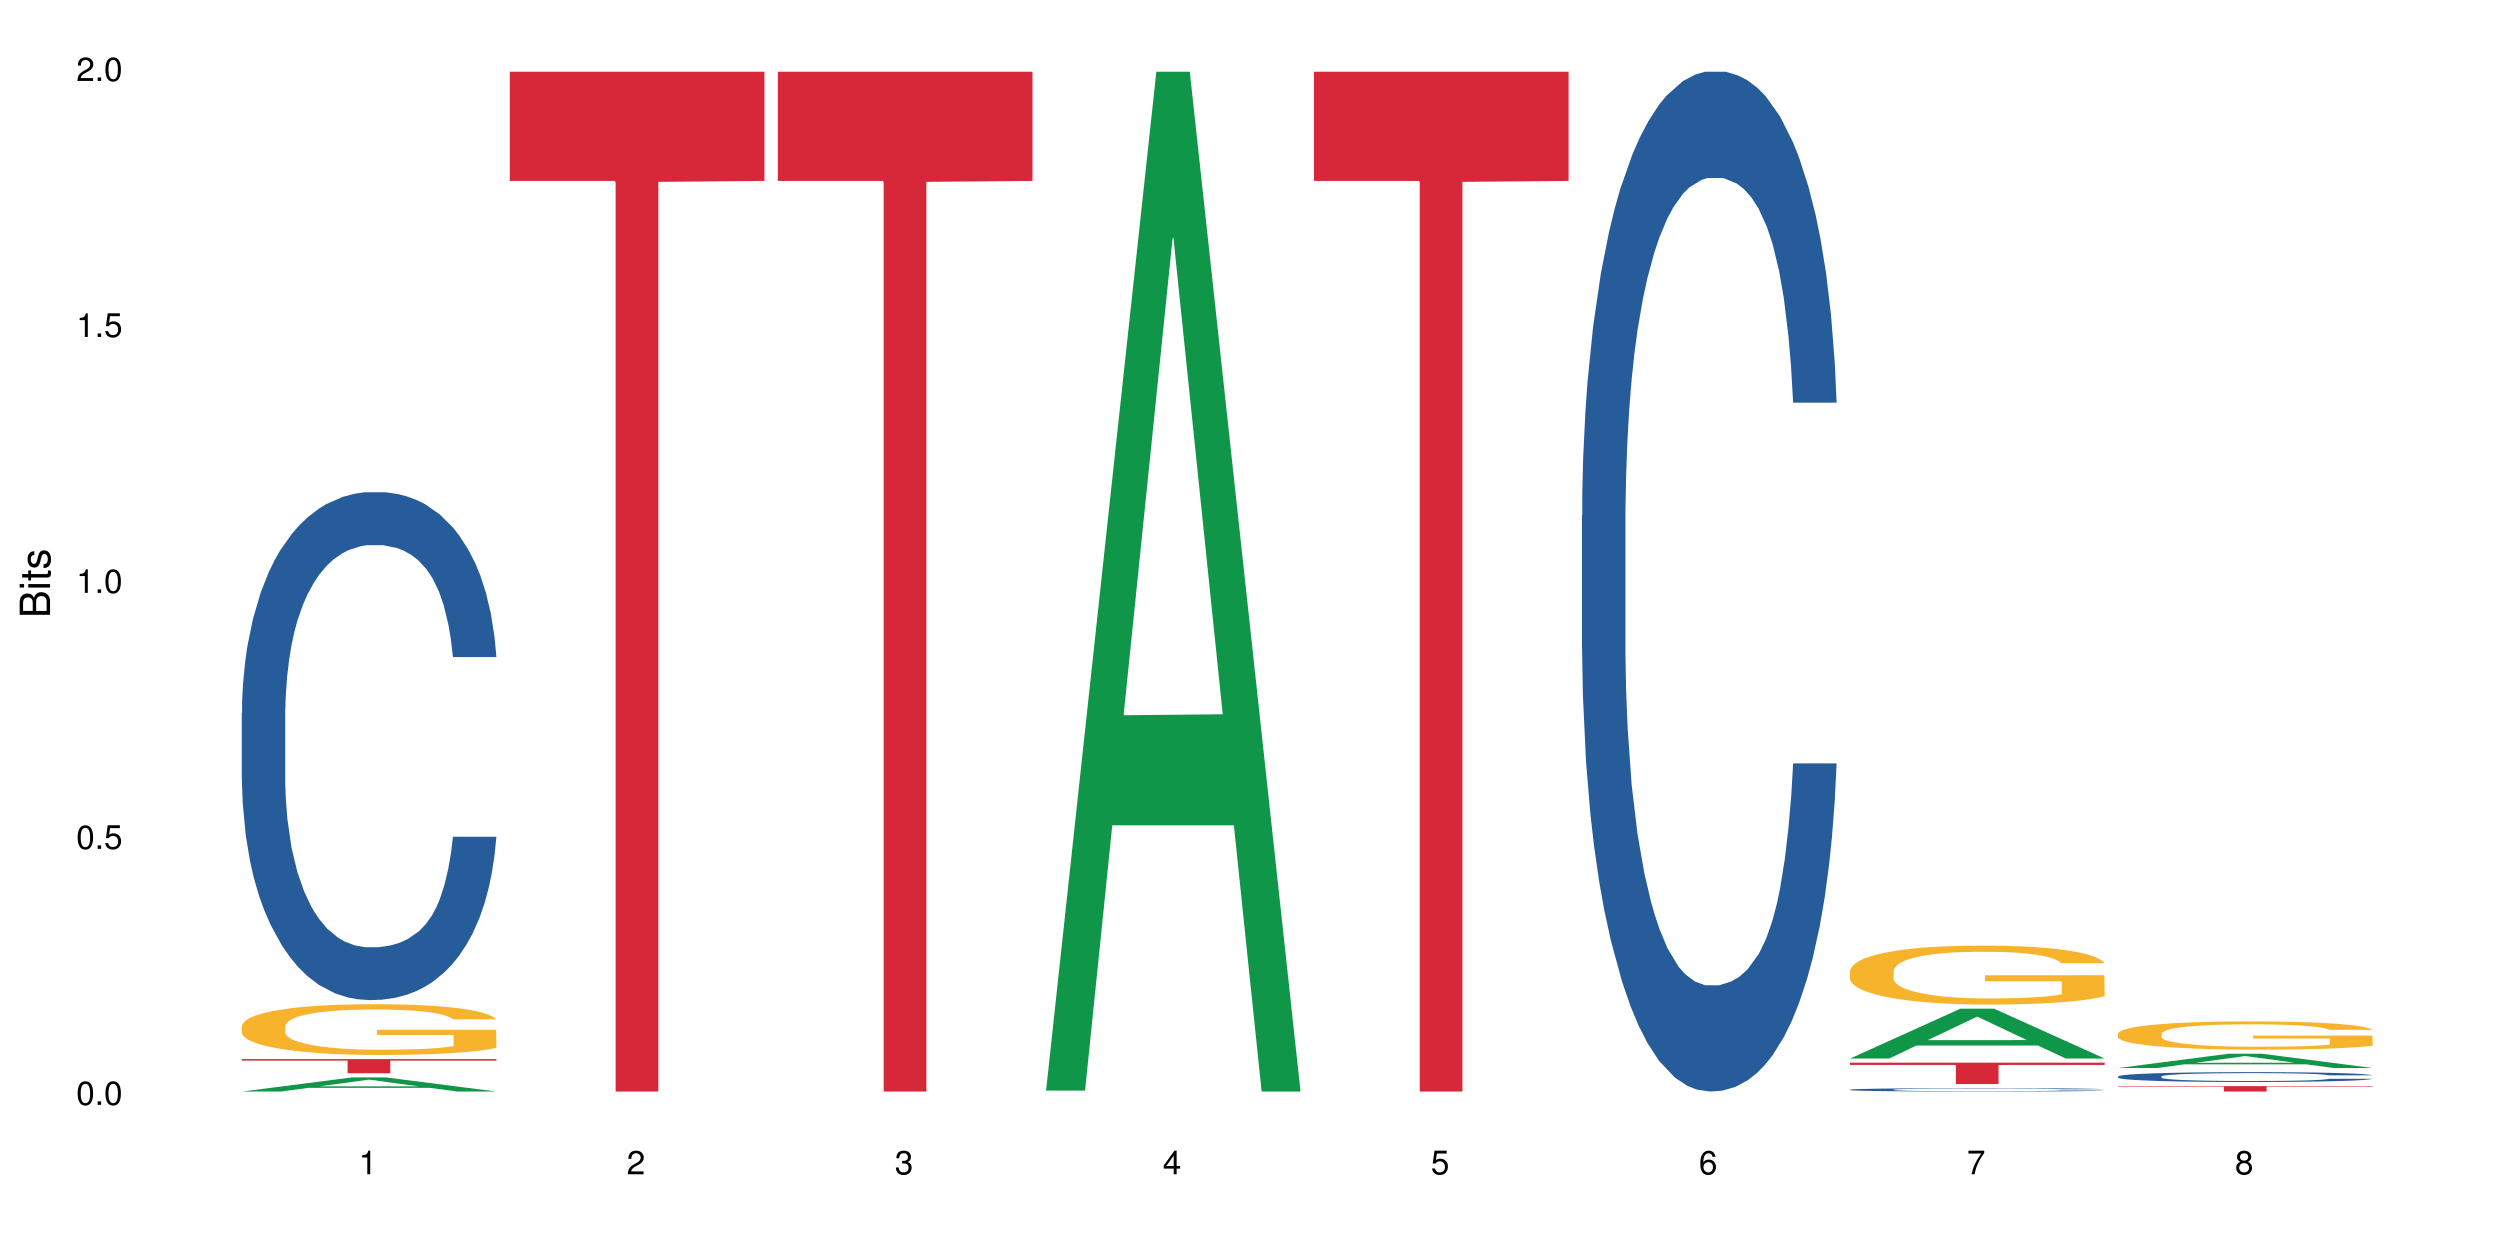 <?xml version="1.0" encoding="UTF-8"?>
<svg xmlns="http://www.w3.org/2000/svg" xmlns:xlink="http://www.w3.org/1999/xlink" width="720pt" height="360pt" viewBox="0 0 720 360" version="1.1">
<defs>
<g>
<symbol overflow="visible" id="glyph0-0">
<path style="stroke:none;" d=""/>
</symbol>
<symbol overflow="visible" id="glyph0-1">
<path style="stroke:none;" d="M 2.641 -6.797 C 2 -6.797 1.422 -6.531 1.078 -6.047 C 0.641 -5.453 0.406 -4.547 0.406 -3.297 C 0.406 -1 1.188 0.219 2.641 0.219 C 4.078 0.219 4.859 -1 4.859 -3.234 C 4.859 -4.562 4.656 -5.438 4.203 -6.047 C 3.844 -6.531 3.281 -6.797 2.641 -6.797 Z M 2.641 -6.047 C 3.547 -6.047 4 -5.125 4 -3.312 C 4 -1.375 3.562 -0.484 2.625 -0.484 C 1.734 -0.484 1.281 -1.422 1.281 -3.281 C 1.281 -5.141 1.734 -6.047 2.641 -6.047 Z M 2.641 -6.047 "/>
</symbol>
<symbol overflow="visible" id="glyph0-2">
<path style="stroke:none;" d="M 1.828 -1 L 0.828 -1 L 0.828 0 L 1.828 0 Z M 1.828 -1 "/>
</symbol>
<symbol overflow="visible" id="glyph0-3">
<path style="stroke:none;" d="M 4.562 -6.797 L 1.062 -6.797 L 0.547 -3.094 L 1.328 -3.094 C 1.719 -3.562 2.047 -3.734 2.578 -3.734 C 3.484 -3.734 4.062 -3.109 4.062 -2.094 C 4.062 -1.125 3.484 -0.531 2.578 -0.531 C 1.828 -0.531 1.375 -0.906 1.188 -1.672 L 0.328 -1.672 C 0.453 -1.109 0.547 -0.844 0.75 -0.594 C 1.125 -0.078 1.828 0.219 2.594 0.219 C 3.969 0.219 4.922 -0.781 4.922 -2.219 C 4.922 -3.562 4.031 -4.484 2.719 -4.484 C 2.25 -4.484 1.859 -4.359 1.469 -4.062 L 1.734 -5.969 L 4.562 -5.969 Z M 4.562 -6.797 "/>
</symbol>
<symbol overflow="visible" id="glyph0-4">
<path style="stroke:none;" d="M 2.484 -4.844 L 2.484 0 L 3.328 0 L 3.328 -6.797 L 2.766 -6.797 C 2.469 -5.75 2.281 -5.609 0.984 -5.453 L 0.984 -4.844 Z M 2.484 -4.844 "/>
</symbol>
<symbol overflow="visible" id="glyph0-5">
<path style="stroke:none;" d="M 4.859 -0.828 L 1.281 -0.828 C 1.359 -1.391 1.672 -1.75 2.5 -2.234 L 3.469 -2.75 C 4.406 -3.266 4.906 -3.969 4.906 -4.812 C 4.906 -5.375 4.672 -5.906 4.266 -6.266 C 3.859 -6.625 3.375 -6.797 2.719 -6.797 C 1.859 -6.797 1.219 -6.5 0.844 -5.922 C 0.609 -5.562 0.5 -5.125 0.484 -4.438 L 1.328 -4.438 C 1.359 -4.906 1.406 -5.188 1.531 -5.406 C 1.75 -5.812 2.188 -6.062 2.703 -6.062 C 3.469 -6.062 4.031 -5.516 4.031 -4.781 C 4.031 -4.25 3.719 -3.797 3.125 -3.438 L 2.234 -2.938 C 0.812 -2.141 0.406 -1.5 0.328 0 L 4.859 0 Z M 4.859 -0.828 "/>
</symbol>
<symbol overflow="visible" id="glyph0-6">
<path style="stroke:none;" d="M 2.125 -3.125 L 2.578 -3.125 C 3.516 -3.125 3.984 -2.703 3.984 -1.891 C 3.984 -1.031 3.469 -0.531 2.578 -0.531 C 1.656 -0.531 1.203 -0.984 1.156 -1.969 L 0.312 -1.969 C 0.344 -1.422 0.438 -1.078 0.609 -0.766 C 0.953 -0.109 1.625 0.219 2.547 0.219 C 3.953 0.219 4.859 -0.609 4.859 -1.906 C 4.859 -2.766 4.516 -3.25 3.703 -3.516 C 4.344 -3.766 4.656 -4.25 4.656 -4.938 C 4.656 -6.109 3.875 -6.797 2.578 -6.797 C 1.203 -6.797 0.484 -6.047 0.453 -4.609 L 1.297 -4.609 C 1.312 -5.016 1.344 -5.25 1.453 -5.453 C 1.641 -5.828 2.062 -6.062 2.594 -6.062 C 3.344 -6.062 3.797 -5.625 3.797 -4.906 C 3.797 -4.422 3.609 -4.141 3.25 -3.984 C 3.016 -3.891 2.719 -3.844 2.125 -3.844 Z M 2.125 -3.125 "/>
</symbol>
<symbol overflow="visible" id="glyph0-7">
<path style="stroke:none;" d="M 3.141 -1.625 L 3.141 0 L 3.984 0 L 3.984 -1.625 L 4.984 -1.625 L 4.984 -2.391 L 3.984 -2.391 L 3.984 -6.797 L 3.359 -6.797 L 0.266 -2.516 L 0.266 -1.625 Z M 3.141 -2.391 L 1 -2.391 L 3.141 -5.359 Z M 3.141 -2.391 "/>
</symbol>
<symbol overflow="visible" id="glyph0-8">
<path style="stroke:none;" d="M 4.781 -5.031 C 4.609 -6.141 3.891 -6.797 2.844 -6.797 C 2.094 -6.797 1.422 -6.438 1.031 -5.828 C 0.609 -5.172 0.406 -4.344 0.406 -3.094 C 0.406 -1.953 0.578 -1.234 0.984 -0.625 C 1.359 -0.078 1.953 0.219 2.703 0.219 C 3.984 0.219 4.922 -0.734 4.922 -2.078 C 4.922 -3.344 4.062 -4.234 2.844 -4.234 C 2.172 -4.234 1.641 -3.969 1.281 -3.469 C 1.281 -5.125 1.828 -6.047 2.797 -6.047 C 3.391 -6.047 3.797 -5.672 3.938 -5.031 Z M 2.734 -3.484 C 3.547 -3.484 4.062 -2.922 4.062 -2 C 4.062 -1.156 3.484 -0.531 2.703 -0.531 C 1.922 -0.531 1.328 -1.188 1.328 -2.047 C 1.328 -2.891 1.906 -3.484 2.734 -3.484 Z M 2.734 -3.484 "/>
</symbol>
<symbol overflow="visible" id="glyph0-9">
<path style="stroke:none;" d="M 4.984 -6.797 L 0.438 -6.797 L 0.438 -5.969 L 4.109 -5.969 C 2.5 -3.656 1.828 -2.234 1.328 0 L 2.219 0 C 2.594 -2.172 3.453 -4.047 4.984 -6.094 Z M 4.984 -6.797 "/>
</symbol>
<symbol overflow="visible" id="glyph0-10">
<path style="stroke:none;" d="M 3.75 -3.578 C 4.453 -4 4.688 -4.344 4.688 -4.984 C 4.688 -6.047 3.844 -6.797 2.641 -6.797 C 1.438 -6.797 0.594 -6.047 0.594 -4.984 C 0.594 -4.359 0.828 -4.016 1.516 -3.578 C 0.734 -3.203 0.359 -2.641 0.359 -1.891 C 0.359 -0.641 1.297 0.219 2.641 0.219 C 3.984 0.219 4.922 -0.641 4.922 -1.875 C 4.922 -2.641 4.531 -3.203 3.75 -3.578 Z M 2.641 -6.047 C 3.359 -6.047 3.812 -5.625 3.812 -4.969 C 3.812 -4.344 3.344 -3.922 2.641 -3.922 C 1.922 -3.922 1.453 -4.344 1.453 -4.984 C 1.453 -5.625 1.922 -6.047 2.641 -6.047 Z M 2.641 -3.203 C 3.484 -3.203 4.062 -2.672 4.062 -1.875 C 4.062 -1.062 3.484 -0.531 2.625 -0.531 C 1.797 -0.531 1.219 -1.078 1.219 -1.875 C 1.219 -2.672 1.797 -3.203 2.641 -3.203 Z M 2.641 -3.203 "/>
</symbol>
<symbol overflow="visible" id="glyph1-0">
<path style="stroke:none;" d=""/>
</symbol>
<symbol overflow="visible" id="glyph1-1">
<path style="stroke:none;" d="M 0 -0.953 L 0 -4.891 C 0 -5.719 -0.234 -6.344 -0.734 -6.797 C -1.188 -7.234 -1.812 -7.469 -2.5 -7.469 C -3.547 -7.469 -4.188 -7 -4.625 -5.875 C -4.984 -6.672 -5.641 -7.094 -6.531 -7.094 C -7.156 -7.094 -7.734 -6.859 -8.141 -6.391 C -8.562 -5.938 -8.75 -5.344 -8.75 -4.5 L -8.75 -0.953 Z M -4.984 -2.062 L -7.766 -2.062 L -7.766 -4.219 C -7.766 -4.844 -7.688 -5.203 -7.453 -5.5 C -7.219 -5.812 -6.859 -5.969 -6.375 -5.969 C -5.906 -5.969 -5.531 -5.812 -5.297 -5.5 C -5.062 -5.203 -4.984 -4.844 -4.984 -4.219 Z M -0.984 -2.062 L -4 -2.062 L -4 -4.781 C -4 -5.328 -3.859 -5.688 -3.578 -5.953 C -3.297 -6.219 -2.922 -6.359 -2.484 -6.359 C -2.062 -6.359 -1.688 -6.219 -1.406 -5.953 C -1.109 -5.688 -0.984 -5.328 -0.984 -4.781 Z M -0.984 -2.062 "/>
</symbol>
<symbol overflow="visible" id="glyph1-2">
<path style="stroke:none;" d="M -6.281 -1.797 L -6.281 -0.797 L 0 -0.797 L 0 -1.797 Z M -8.75 -1.797 L -8.75 -0.797 L -7.484 -0.797 L -7.484 -1.797 Z M -8.75 -1.797 "/>
</symbol>
<symbol overflow="visible" id="glyph1-3">
<path style="stroke:none;" d="M -6.281 -3.047 L -6.281 -2.016 L -8.016 -2.016 L -8.016 -1.016 L -6.281 -1.016 L -6.281 -0.172 L -5.469 -0.172 L -5.469 -1.016 L -0.719 -1.016 C -0.078 -1.016 0.281 -1.453 0.281 -2.234 C 0.281 -2.469 0.25 -2.719 0.188 -3.047 L -0.641 -3.047 C -0.609 -2.922 -0.594 -2.766 -0.594 -2.562 C -0.594 -2.141 -0.719 -2.016 -1.156 -2.016 L -5.469 -2.016 L -5.469 -3.047 Z M -6.281 -3.047 "/>
</symbol>
<symbol overflow="visible" id="glyph1-4">
<path style="stroke:none;" d="M -4.531 -5.25 C -5.766 -5.25 -6.469 -4.422 -6.469 -2.969 C -6.469 -1.516 -5.719 -0.562 -4.547 -0.562 C -3.562 -0.562 -3.094 -1.062 -2.734 -2.562 L -2.516 -3.484 C -2.344 -4.188 -2.094 -4.469 -1.625 -4.469 C -1.047 -4.469 -0.641 -3.875 -0.641 -3 C -0.641 -2.453 -0.797 -2 -1.062 -1.75 C -1.25 -1.594 -1.422 -1.531 -1.875 -1.469 L -1.875 -0.406 C -0.422 -0.453 0.281 -1.266 0.281 -2.922 C 0.281 -4.5 -0.5 -5.516 -1.719 -5.516 C -2.656 -5.516 -3.172 -4.984 -3.469 -3.734 L -3.703 -2.766 C -3.891 -1.953 -4.156 -1.609 -4.594 -1.609 C -5.172 -1.609 -5.547 -2.125 -5.547 -2.938 C -5.547 -3.75 -5.203 -4.172 -4.531 -4.203 Z M -4.531 -5.25 "/>
</symbol>
</g>
</defs>
<g id="surface15050">
<rect x="0" y="0" width="720" height="360" style="fill:rgb(100%,100%,100%);fill-opacity:1;stroke:none;"/>
<path style=" stroke:none;fill-rule:nonzero;fill:rgb(6.275%,58.824%,28.235%);fill-opacity:1;" d="M 69.629 314.367 L 69.707 314.363 L 101.441 310.285 L 111.078 310.285 L 142.965 314.371 L 131.762 314.371 L 123.77 313.305 L 88.746 313.305 L 80.91 314.367 L 69.629 314.367 L 92.117 312.863 L 120.559 312.859 L 106.375 310.953 L 106.219 310.949 L 106.062 310.961 L 92.039 312.859 L 92.117 312.863 Z M 69.629 314.367 "/>
<path style=" stroke:none;fill-rule:nonzero;fill:rgb(14.51%,36.078%,60%);fill-opacity:1;" d="M 69.629 205.41 L 69.719 205.273 L 69.719 202.066 L 69.988 196.984 L 70.613 190.566 L 71.238 186.156 L 72.848 178.266 L 75.086 170.645 L 77.41 164.762 L 79.109 161.285 L 80.629 158.609 L 84.117 153.664 L 86.355 151.125 L 88.77 148.852 L 91.719 146.578 L 93.867 145.242 L 98.695 143.102 L 102.273 142.164 L 105.047 141.766 L 111.039 141.766 L 114.613 142.301 L 117.207 142.969 L 120.07 144.039 L 122.484 145.242 L 126.688 148.184 L 130.445 151.926 L 132.145 154.066 L 134.828 158.211 L 136.883 162.223 L 138.316 165.699 L 139.926 170.645 L 141.355 176.66 L 142.43 183.48 L 142.965 189.23 L 130.445 189.23 L 129.82 183.883 L 129.102 179.738 L 127.762 174.254 L 126.422 170.379 L 124.543 166.5 L 122.844 163.961 L 120.516 161.418 L 118.461 159.816 L 116.312 158.609 L 114.258 157.809 L 110.32 157.008 L 105.762 157.008 L 104.062 157.273 L 100.574 158.344 L 98.695 159.281 L 96.012 161.152 L 94.133 162.891 L 91.898 165.562 L 90.379 167.836 L 88.5 171.312 L 87.16 174.387 L 85.637 178.801 L 84.742 182.145 L 83.938 185.887 L 83.223 190.301 L 82.688 194.98 L 82.328 199.926 L 82.148 204.738 L 82.148 225.465 L 82.328 230.277 L 82.777 235.895 L 83.938 244.051 L 85.637 251.137 L 87.605 256.754 L 89.484 260.762 L 90.559 262.637 L 91.988 264.773 L 94.223 267.449 L 97.445 270.121 L 99.32 271.191 L 102.184 272.262 L 105.137 272.797 L 109.07 272.797 L 112.559 272.262 L 114.883 271.594 L 117.297 270.523 L 120.605 268.25 L 122.664 266.113 L 124.453 263.57 L 125.793 261.031 L 126.688 258.891 L 128.031 254.746 L 129.102 250.199 L 129.906 245.52 L 130.445 240.977 L 142.965 240.977 L 142.43 246.324 L 141.625 251.539 L 140.82 255.414 L 139.566 260.094 L 138.137 264.238 L 136.078 268.918 L 134.379 271.996 L 132.145 275.336 L 130.086 277.879 L 127.852 280.152 L 124.543 282.824 L 122.395 284.16 L 120.07 285.367 L 117.297 286.434 L 113.809 287.371 L 110.055 287.906 L 106.566 288.039 L 102.809 287.773 L 100.035 287.238 L 96.371 286.035 L 91.809 283.629 L 88.5 281.086 L 85.906 278.547 L 83.672 275.871 L 81.168 272.262 L 77.945 266.379 L 75.98 261.832 L 74.637 258.09 L 73.117 252.875 L 72.043 248.195 L 70.793 240.707 L 69.898 231.215 L 69.629 223.859 Z M 69.629 205.41 "/>
<path style=" stroke:none;fill-rule:nonzero;fill:rgb(96.863%,70.196%,16.863%);fill-opacity:1;" d="M 69.629 295.48 L 69.719 295.469 L 69.719 295.199 L 70.078 294.598 L 70.973 293.773 L 72.133 293.09 L 73.387 292.559 L 74.191 292.277 L 75.531 291.875 L 76.695 291.582 L 79.645 290.98 L 83.402 290.422 L 85.461 290.18 L 87.785 289.953 L 91.094 289.699 L 92.613 289.605 L 97.266 289.391 L 102.543 289.258 L 108.355 289.219 L 111.039 289.23 L 114.703 289.285 L 119.711 289.434 L 122.574 289.566 L 124.809 289.699 L 127.137 289.875 L 129.996 290.141 L 132.68 290.461 L 134.828 290.781 L 136.973 291.18 L 138.762 291.609 L 140.281 292.074 L 141.625 292.637 L 142.43 293.105 L 142.965 293.57 L 130.535 293.57 L 129.82 293.105 L 129.016 292.742 L 127.672 292.305 L 126.332 291.984 L 124.988 291.73 L 122.484 291.383 L 120.34 291.168 L 117.656 290.98 L 115.062 290.859 L 112.109 290.781 L 110.32 290.754 L 105.582 290.754 L 101.289 290.848 L 98.785 290.953 L 96.996 291.062 L 94.492 291.262 L 92.973 291.422 L 92.078 291.527 L 89.395 291.941 L 87.605 292.316 L 86.621 292.57 L 85.371 292.969 L 84.477 293.332 L 83.492 293.863 L 82.953 294.266 L 82.238 295.172 L 82.148 297.578 L 82.418 298.082 L 82.953 298.633 L 83.672 299.113 L 84.742 299.621 L 85.816 300.008 L 87.695 300.527 L 89.305 300.875 L 90.559 301.102 L 92.973 301.461 L 93.957 301.582 L 96.281 301.82 L 98.695 302.008 L 101.648 302.168 L 103.883 302.25 L 107.461 302.316 L 112.02 302.316 L 117.387 302.234 L 120.785 302.129 L 123.109 302.023 L 124.633 301.93 L 126.508 301.781 L 127.852 301.648 L 129.102 301.5 L 130.625 301.273 L 130.625 298.082 L 108.535 298.07 L 108.535 296.574 L 142.875 296.562 L 142.965 301.781 L 141.086 302.145 L 138.762 302.488 L 136.527 302.758 L 134.199 302.984 L 130.891 303.238 L 128.207 303.398 L 124.094 303.586 L 120.34 303.703 L 116.402 303.785 L 112.914 303.824 L 108.801 303.84 L 105.137 303.812 L 101.199 303.73 L 98.07 303.625 L 95.207 303.492 L 92.344 303.316 L 88.77 303.039 L 86.441 302.809 L 84.027 302.531 L 81.613 302.195 L 79.469 301.836 L 78.035 301.555 L 76.605 301.234 L 75.086 300.836 L 73.652 300.379 L 72.582 299.965 L 71.598 299.5 L 70.883 299.059 L 70.164 298.457 L 69.809 297.977 L 69.629 297.562 Z M 69.629 295.48 "/>
<path style=" stroke:none;fill-rule:nonzero;fill:rgb(83.922%,15.686%,22.353%);fill-opacity:1;" d="M 69.629 305.02 L 142.965 305.02 L 142.965 305.457 L 112.402 305.461 L 112.402 309.105 L 100.105 309.105 L 100.105 305.461 L 99.926 305.457 L 69.629 305.457 Z M 69.629 305.02 "/>
<path style=" stroke:none;fill-rule:nonzero;fill:rgb(83.922%,15.686%,22.353%);fill-opacity:1;" d="M 146.824 20.664 L 220.16 20.664 L 220.16 52.102 L 189.598 52.379 L 189.598 314.371 L 177.301 314.371 L 177.301 52.652 L 177.121 52.102 L 146.824 52.102 Z M 146.824 20.664 "/>
<path style=" stroke:none;fill-rule:nonzero;fill:rgb(83.922%,15.686%,22.353%);fill-opacity:1;" d="M 224.02 20.664 L 297.355 20.664 L 297.355 52.102 L 266.793 52.379 L 266.793 314.371 L 254.496 314.371 L 254.496 52.652 L 254.316 52.102 L 224.02 52.102 Z M 224.02 20.664 "/>
<path style=" stroke:none;fill-rule:nonzero;fill:rgb(6.275%,58.824%,28.235%);fill-opacity:1;" d="M 301.219 314.094 L 301.297 313.82 L 333.027 20.664 L 342.664 20.664 L 374.555 314.371 L 363.348 314.371 L 355.355 237.703 L 320.336 237.703 L 312.5 314.094 L 301.219 314.094 L 323.703 205.988 L 352.145 205.711 L 337.965 68.648 L 337.809 68.375 L 337.648 69.199 L 323.625 205.711 L 323.703 205.988 Z M 301.219 314.094 "/>
<path style=" stroke:none;fill-rule:nonzero;fill:rgb(83.922%,15.686%,22.353%);fill-opacity:1;" d="M 378.414 20.664 L 451.75 20.664 L 451.75 52.102 L 421.184 52.379 L 421.184 314.371 L 408.887 314.371 L 408.887 52.652 L 408.711 52.102 L 378.414 52.102 Z M 378.414 20.664 "/>
<path style=" stroke:none;fill-rule:nonzero;fill:rgb(14.51%,36.078%,60%);fill-opacity:1;" d="M 455.609 148.457 L 455.699 148.188 L 455.699 141.742 L 455.965 131.543 L 456.594 118.656 L 457.219 109.797 L 458.828 93.957 L 461.066 78.652 L 463.391 66.84 L 465.09 59.859 L 466.609 54.492 L 470.098 44.559 L 472.332 39.457 L 474.746 34.891 L 477.699 30.328 L 479.848 27.645 L 484.676 23.348 L 488.254 21.469 L 491.023 20.664 L 497.016 20.664 L 500.594 21.738 L 503.188 23.078 L 506.051 25.227 L 508.465 27.645 L 512.668 33.551 L 516.426 41.066 L 518.125 45.363 L 520.805 53.684 L 522.863 61.738 L 524.293 68.719 L 525.906 78.652 L 527.336 90.734 L 528.41 104.426 L 528.945 115.969 L 516.426 115.969 L 515.797 105.23 L 515.082 96.91 L 513.742 85.902 L 512.398 78.117 L 510.523 70.332 L 508.824 65.23 L 506.496 60.129 L 504.441 56.906 L 502.293 54.492 L 500.238 52.879 L 496.301 51.27 L 491.742 51.27 L 490.043 51.805 L 486.555 53.953 L 484.676 55.832 L 481.992 59.59 L 480.113 63.082 L 477.879 68.449 L 476.359 73.016 L 474.48 79.996 L 473.137 86.172 L 471.617 95.031 L 470.723 101.742 L 469.918 109.258 L 469.203 118.117 L 468.668 127.516 L 468.309 137.449 L 468.129 147.113 L 468.129 188.727 L 468.309 198.391 L 468.758 209.668 L 469.918 226.043 L 471.617 240.273 L 473.586 251.547 L 475.465 259.602 L 476.535 263.359 L 477.969 267.656 L 480.203 273.027 L 483.422 278.395 L 485.301 280.543 L 488.164 282.691 L 491.113 283.766 L 495.051 283.766 L 498.539 282.691 L 500.863 281.348 L 503.277 279.199 L 506.586 274.637 L 508.645 270.34 L 510.434 265.242 L 511.773 260.141 L 512.668 255.844 L 514.008 247.52 L 515.082 238.395 L 515.887 228.996 L 516.426 219.867 L 528.945 219.867 L 528.41 230.609 L 527.605 241.078 L 526.797 248.863 L 525.547 258.262 L 524.117 266.582 L 522.059 275.98 L 520.359 282.152 L 518.125 288.867 L 516.066 293.969 L 513.832 298.531 L 510.523 303.898 L 508.375 306.586 L 506.051 309 L 503.277 311.148 L 499.789 313.027 L 496.035 314.102 L 492.547 314.371 L 488.789 313.832 L 486.016 312.762 L 482.352 310.344 L 477.789 305.512 L 474.48 300.41 L 471.887 295.309 L 469.648 289.941 L 467.145 282.691 L 463.926 270.879 L 461.957 261.75 L 460.617 254.234 L 459.098 243.762 L 458.023 234.367 L 456.773 219.332 L 455.879 200.27 L 455.609 185.504 Z M 455.609 148.457 "/>
<path style=" stroke:none;fill-rule:nonzero;fill:rgb(6.275%,58.824%,28.235%);fill-opacity:1;" d="M 532.805 304.852 L 532.883 304.836 L 564.617 290.488 L 574.254 290.488 L 606.141 304.863 L 594.938 304.863 L 586.945 301.113 L 551.922 301.113 L 544.086 304.852 L 532.805 304.852 L 555.293 299.559 L 583.734 299.547 L 569.551 292.836 L 569.395 292.824 L 569.238 292.863 L 555.215 299.547 L 555.293 299.559 Z M 532.805 304.852 "/>
<path style=" stroke:none;fill-rule:nonzero;fill:rgb(14.51%,36.078%,60%);fill-opacity:1;" d="M 532.805 313.816 L 532.895 313.816 L 532.895 313.793 L 533.164 313.762 L 533.789 313.719 L 534.414 313.688 L 536.023 313.633 L 538.262 313.582 L 540.586 313.543 L 542.285 313.52 L 543.805 313.504 L 547.293 313.469 L 549.527 313.453 L 551.945 313.438 L 554.895 313.422 L 557.043 313.414 L 561.871 313.398 L 565.449 313.391 L 574.215 313.391 L 577.789 313.395 L 580.383 313.398 L 583.246 313.406 L 585.66 313.414 L 589.863 313.434 L 593.621 313.457 L 595.32 313.473 L 598.004 313.5 L 600.059 313.527 L 601.492 313.551 L 603.102 313.582 L 604.531 313.625 L 605.605 313.668 L 606.141 313.707 L 593.621 313.707 L 592.996 313.672 L 592.277 313.645 L 590.938 313.609 L 589.598 313.582 L 587.719 313.555 L 586.02 313.539 L 583.691 313.523 L 581.637 313.512 L 579.488 313.504 L 577.434 313.496 L 573.496 313.492 L 567.238 313.492 L 563.75 313.5 L 561.871 313.508 L 559.188 313.52 L 557.309 313.531 L 555.074 313.551 L 553.555 313.566 L 551.676 313.59 L 550.336 313.609 L 548.812 313.637 L 547.918 313.66 L 547.113 313.688 L 546.398 313.715 L 545.863 313.746 L 545.504 313.781 L 545.324 313.812 L 545.324 313.949 L 545.504 313.984 L 545.953 314.02 L 547.113 314.074 L 548.812 314.125 L 550.781 314.16 L 552.66 314.188 L 553.734 314.199 L 555.164 314.215 L 557.398 314.234 L 560.617 314.25 L 562.496 314.258 L 565.359 314.266 L 568.309 314.27 L 572.246 314.27 L 575.734 314.266 L 578.059 314.262 L 580.473 314.254 L 583.781 314.238 L 585.84 314.223 L 587.629 314.207 L 588.969 314.191 L 589.863 314.176 L 591.207 314.148 L 592.277 314.117 L 593.082 314.086 L 593.621 314.055 L 606.141 314.055 L 605.605 314.09 L 604.801 314.125 L 603.996 314.152 L 602.742 314.184 L 601.312 314.211 L 599.254 314.242 L 597.555 314.262 L 595.32 314.285 L 593.262 314.301 L 591.027 314.316 L 587.719 314.336 L 585.57 314.344 L 583.246 314.352 L 580.473 314.359 L 576.984 314.367 L 573.23 314.371 L 569.742 314.371 L 565.984 314.367 L 563.211 314.367 L 559.547 314.355 L 554.984 314.34 L 551.676 314.324 L 549.082 314.309 L 546.848 314.289 L 544.344 314.266 L 541.121 314.227 L 539.156 314.195 L 537.812 314.168 L 536.293 314.137 L 535.219 314.102 L 533.969 314.055 L 533.074 313.988 L 532.805 313.941 Z M 532.805 313.816 "/>
<path style=" stroke:none;fill-rule:nonzero;fill:rgb(96.863%,70.196%,16.863%);fill-opacity:1;" d="M 532.805 279.609 L 532.895 279.594 L 532.895 279.285 L 533.254 278.586 L 534.145 277.625 L 535.309 276.836 L 536.562 276.215 L 537.367 275.891 L 538.707 275.426 L 539.871 275.082 L 542.82 274.387 L 546.578 273.734 L 548.637 273.457 L 550.961 273.195 L 554.27 272.898 L 555.789 272.789 L 560.441 272.543 L 565.715 272.387 L 571.531 272.34 L 574.215 272.355 L 577.879 272.418 L 582.887 272.59 L 585.75 272.742 L 587.984 272.898 L 590.312 273.102 L 593.172 273.41 L 595.855 273.781 L 598.004 274.152 L 600.148 274.617 L 601.938 275.113 L 603.457 275.656 L 604.801 276.309 L 605.605 276.852 L 606.141 277.395 L 593.711 277.395 L 592.996 276.852 L 592.188 276.434 L 590.848 275.922 L 589.508 275.547 L 588.164 275.254 L 585.66 274.852 L 583.516 274.605 L 580.832 274.387 L 578.238 274.246 L 575.285 274.152 L 573.496 274.125 L 568.758 274.125 L 564.465 274.23 L 561.961 274.355 L 560.172 274.48 L 557.668 274.711 L 556.148 274.898 L 555.254 275.023 L 552.57 275.504 L 550.781 275.938 L 549.797 276.23 L 548.547 276.695 L 547.652 277.113 L 546.668 277.734 L 546.129 278.199 L 545.414 279.254 L 545.324 282.043 L 545.594 282.629 L 546.129 283.266 L 546.848 283.824 L 547.918 284.414 L 548.992 284.863 L 550.871 285.465 L 552.48 285.871 L 553.734 286.133 L 556.148 286.551 L 557.133 286.691 L 559.457 286.969 L 561.871 287.188 L 564.824 287.371 L 567.059 287.465 L 570.637 287.543 L 575.195 287.543 L 580.562 287.449 L 583.961 287.324 L 586.285 287.203 L 587.809 287.094 L 589.684 286.922 L 591.027 286.77 L 592.277 286.598 L 593.801 286.336 L 593.801 282.629 L 571.707 282.613 L 571.707 280.879 L 606.051 280.863 L 606.141 286.922 L 604.262 287.34 L 601.938 287.746 L 599.703 288.055 L 597.375 288.316 L 594.066 288.613 L 591.383 288.797 L 587.27 289.016 L 583.516 289.156 L 579.578 289.246 L 576.09 289.293 L 571.977 289.309 L 568.309 289.277 L 564.375 289.184 L 561.246 289.062 L 558.383 288.906 L 555.52 288.703 L 551.945 288.379 L 549.617 288.117 L 547.203 287.789 L 544.789 287.402 L 542.645 286.984 L 541.211 286.66 L 539.781 286.289 L 538.262 285.824 L 536.828 285.297 L 535.758 284.816 L 534.773 284.273 L 534.059 283.762 L 533.34 283.062 L 532.984 282.508 L 532.805 282.027 Z M 532.805 279.609 "/>
<path style=" stroke:none;fill-rule:nonzero;fill:rgb(83.922%,15.686%,22.353%);fill-opacity:1;" d="M 532.805 306.043 L 606.141 306.043 L 606.141 306.703 L 575.578 306.711 L 575.578 312.211 L 563.281 312.211 L 563.281 306.715 L 563.102 306.703 L 532.805 306.703 Z M 532.805 306.043 "/>
<path style=" stroke:none;fill-rule:nonzero;fill:rgb(6.275%,58.824%,28.235%);fill-opacity:1;" d="M 610 307.59 L 610.078 307.586 L 641.812 303.48 L 651.449 303.48 L 683.336 307.594 L 672.133 307.594 L 664.141 306.523 L 629.117 306.523 L 621.285 307.59 L 610 307.59 L 632.488 306.078 L 660.93 306.074 L 646.746 304.152 L 646.59 304.148 L 646.434 304.16 L 632.41 306.074 L 632.488 306.078 Z M 610 307.59 "/>
<path style=" stroke:none;fill-rule:nonzero;fill:rgb(14.51%,36.078%,60%);fill-opacity:1;" d="M 610 310.012 L 610.09 310.008 L 610.09 309.945 L 610.359 309.848 L 610.984 309.723 L 611.609 309.637 L 613.219 309.484 L 615.457 309.336 L 617.781 309.223 L 619.48 309.156 L 621 309.102 L 624.488 309.008 L 626.727 308.957 L 629.141 308.914 L 632.09 308.867 L 634.238 308.844 L 639.066 308.801 L 642.645 308.781 L 645.418 308.773 L 651.41 308.773 L 654.988 308.785 L 657.578 308.797 L 660.441 308.82 L 662.855 308.844 L 667.059 308.898 L 670.816 308.973 L 672.516 309.016 L 675.199 309.094 L 677.254 309.172 L 678.688 309.238 L 680.297 309.336 L 681.727 309.453 L 682.801 309.586 L 683.336 309.699 L 670.816 309.699 L 670.191 309.594 L 669.477 309.512 L 668.133 309.406 L 666.793 309.332 L 664.914 309.254 L 663.215 309.207 L 660.891 309.156 L 658.832 309.125 L 656.688 309.102 L 654.629 309.086 L 650.695 309.07 L 646.133 309.07 L 644.434 309.078 L 640.945 309.098 L 639.066 309.117 L 636.383 309.152 L 634.508 309.188 L 632.27 309.238 L 630.75 309.281 L 628.871 309.348 L 627.531 309.41 L 626.008 309.496 L 625.117 309.559 L 624.309 309.633 L 623.594 309.719 L 623.059 309.809 L 622.699 309.906 L 622.523 310 L 622.523 310.402 L 622.699 310.496 L 623.148 310.605 L 624.309 310.762 L 626.008 310.902 L 627.977 311.012 L 629.855 311.09 L 630.93 311.125 L 632.359 311.164 L 634.594 311.219 L 637.816 311.27 L 639.691 311.289 L 642.555 311.312 L 645.508 311.32 L 649.441 311.32 L 652.93 311.312 L 655.254 311.297 L 657.668 311.277 L 660.977 311.234 L 663.035 311.191 L 664.824 311.145 L 666.164 311.094 L 667.059 311.051 L 668.402 310.973 L 669.477 310.883 L 670.281 310.793 L 670.816 310.703 L 683.336 310.703 L 682.801 310.809 L 681.996 310.91 L 681.191 310.984 L 679.938 311.074 L 678.508 311.156 L 676.449 311.246 L 674.75 311.305 L 672.516 311.371 L 670.457 311.422 L 668.223 311.465 L 664.914 311.516 L 662.766 311.543 L 660.441 311.566 L 657.668 311.586 L 654.18 311.605 L 650.426 311.617 L 646.938 311.617 L 643.18 311.613 L 640.41 311.602 L 636.742 311.578 L 632.18 311.531 L 628.871 311.484 L 626.277 311.434 L 624.043 311.383 L 621.539 311.312 L 618.316 311.195 L 616.352 311.109 L 615.008 311.035 L 613.488 310.934 L 612.414 310.844 L 611.164 310.699 L 610.27 310.516 L 610 310.371 Z M 610 310.012 "/>
<path style=" stroke:none;fill-rule:nonzero;fill:rgb(96.863%,70.196%,16.863%);fill-opacity:1;" d="M 610 297.652 L 610.09 297.645 L 610.09 297.496 L 610.449 297.16 L 611.344 296.699 L 612.504 296.32 L 613.758 296.023 L 614.562 295.867 L 615.902 295.645 L 617.066 295.48 L 620.016 295.148 L 623.773 294.836 L 625.832 294.699 L 628.156 294.574 L 631.465 294.434 L 632.984 294.383 L 637.637 294.262 L 642.914 294.188 L 648.727 294.164 L 651.41 294.172 L 655.074 294.203 L 660.086 294.285 L 662.945 294.359 L 665.184 294.434 L 667.508 294.531 L 670.367 294.68 L 673.051 294.855 L 675.199 295.035 L 677.344 295.258 L 679.133 295.496 L 680.652 295.758 L 681.996 296.066 L 682.801 296.328 L 683.336 296.59 L 670.906 296.59 L 670.191 296.328 L 669.387 296.129 L 668.043 295.883 L 666.703 295.703 L 665.359 295.562 L 662.855 295.371 L 660.711 295.25 L 658.027 295.148 L 655.434 295.078 L 652.48 295.035 L 650.695 295.02 L 645.953 295.02 L 641.66 295.074 L 639.156 295.133 L 637.367 295.191 L 634.863 295.305 L 633.344 295.391 L 632.449 295.453 L 629.766 295.684 L 627.977 295.891 L 626.992 296.031 L 625.742 296.254 L 624.848 296.453 L 623.863 296.75 L 623.328 296.977 L 622.609 297.48 L 622.523 298.816 L 622.789 299.102 L 623.328 299.406 L 624.043 299.672 L 625.117 299.953 L 626.188 300.168 L 628.066 300.461 L 629.676 300.652 L 630.93 300.777 L 633.344 300.98 L 634.328 301.047 L 636.652 301.18 L 639.066 301.285 L 642.02 301.375 L 644.254 301.418 L 647.832 301.457 L 652.395 301.457 L 657.758 301.41 L 661.156 301.352 L 663.484 301.293 L 665.004 301.238 L 666.883 301.156 L 668.223 301.082 L 669.477 301.004 L 670.996 300.875 L 670.996 299.102 L 648.906 299.094 L 648.906 298.262 L 683.246 298.254 L 683.336 301.156 L 681.457 301.359 L 679.133 301.551 L 676.898 301.699 L 674.574 301.828 L 671.262 301.969 L 668.582 302.059 L 664.465 302.16 L 660.711 302.227 L 656.773 302.273 L 653.285 302.293 L 649.172 302.301 L 645.508 302.289 L 641.57 302.242 L 638.441 302.184 L 635.578 302.109 L 632.719 302.012 L 629.141 301.855 L 626.816 301.73 L 624.398 301.574 L 621.984 301.387 L 619.84 301.188 L 618.406 301.031 L 616.977 300.852 L 615.457 300.629 L 614.027 300.379 L 612.953 300.148 L 611.969 299.887 L 611.254 299.641 L 610.539 299.309 L 610.18 299.039 L 610 298.809 Z M 610 297.652 "/>
<path style=" stroke:none;fill-rule:nonzero;fill:rgb(83.922%,15.686%,22.353%);fill-opacity:1;" d="M 610 312.797 L 683.336 312.797 L 683.336 312.965 L 652.773 312.969 L 652.773 314.371 L 640.477 314.371 L 640.477 312.969 L 640.297 312.965 L 610 312.965 Z M 610 312.797 "/>
<g style="fill:rgb(0%,0%,0%);fill-opacity:1;">
  <use xlink:href="#glyph0-1" x="21.957" y="318.198"/>
  <use xlink:href="#glyph0-2" x="27.291" y="318.198"/>
  <use xlink:href="#glyph0-1" x="29.958" y="318.198"/>
</g>
<g style="fill:rgb(0%,0%,0%);fill-opacity:1;">
  <use xlink:href="#glyph0-1" x="21.957" y="244.476"/>
  <use xlink:href="#glyph0-2" x="27.291" y="244.476"/>
  <use xlink:href="#glyph0-3" x="29.958" y="244.476"/>
</g>
<g style="fill:rgb(0%,0%,0%);fill-opacity:1;">
  <use xlink:href="#glyph0-4" x="21.957" y="170.753"/>
  <use xlink:href="#glyph0-2" x="27.291" y="170.753"/>
  <use xlink:href="#glyph0-1" x="29.958" y="170.753"/>
</g>
<g style="fill:rgb(0%,0%,0%);fill-opacity:1;">
  <use xlink:href="#glyph0-4" x="21.957" y="97.034"/>
  <use xlink:href="#glyph0-2" x="27.291" y="97.034"/>
  <use xlink:href="#glyph0-3" x="29.958" y="97.034"/>
</g>
<g style="fill:rgb(0%,0%,0%);fill-opacity:1;">
  <use xlink:href="#glyph0-5" x="21.957" y="23.312"/>
  <use xlink:href="#glyph0-2" x="27.291" y="23.312"/>
  <use xlink:href="#glyph0-1" x="29.958" y="23.312"/>
</g>
<g style="fill:rgb(0%,0%,0%);fill-opacity:1;">
  <use xlink:href="#glyph0-4" x="103.297" y="338.19"/>
</g>
<g style="fill:rgb(0%,0%,0%);fill-opacity:1;">
  <use xlink:href="#glyph0-5" x="180.492" y="338.19"/>
</g>
<g style="fill:rgb(0%,0%,0%);fill-opacity:1;">
  <use xlink:href="#glyph0-6" x="257.688" y="338.19"/>
</g>
<g style="fill:rgb(0%,0%,0%);fill-opacity:1;">
  <use xlink:href="#glyph0-7" x="334.887" y="338.19"/>
</g>
<g style="fill:rgb(0%,0%,0%);fill-opacity:1;">
  <use xlink:href="#glyph0-3" x="412.082" y="338.19"/>
</g>
<g style="fill:rgb(0%,0%,0%);fill-opacity:1;">
  <use xlink:href="#glyph0-8" x="489.277" y="338.19"/>
</g>
<g style="fill:rgb(0%,0%,0%);fill-opacity:1;">
  <use xlink:href="#glyph0-9" x="566.473" y="338.19"/>
</g>
<g style="fill:rgb(0%,0%,0%);fill-opacity:1;">
  <use xlink:href="#glyph0-10" x="643.668" y="338.19"/>
</g>
<g style="fill:rgb(0%,0%,0%);fill-opacity:1;">
  <use xlink:href="#glyph1-1" x="14.412" y="178.016"/>
  <use xlink:href="#glyph1-2" x="14.412" y="170.012"/>
  <use xlink:href="#glyph1-3" x="14.412" y="167.348"/>
  <use xlink:href="#glyph1-4" x="14.412" y="164.012"/>
</g>
</g>
</svg>
